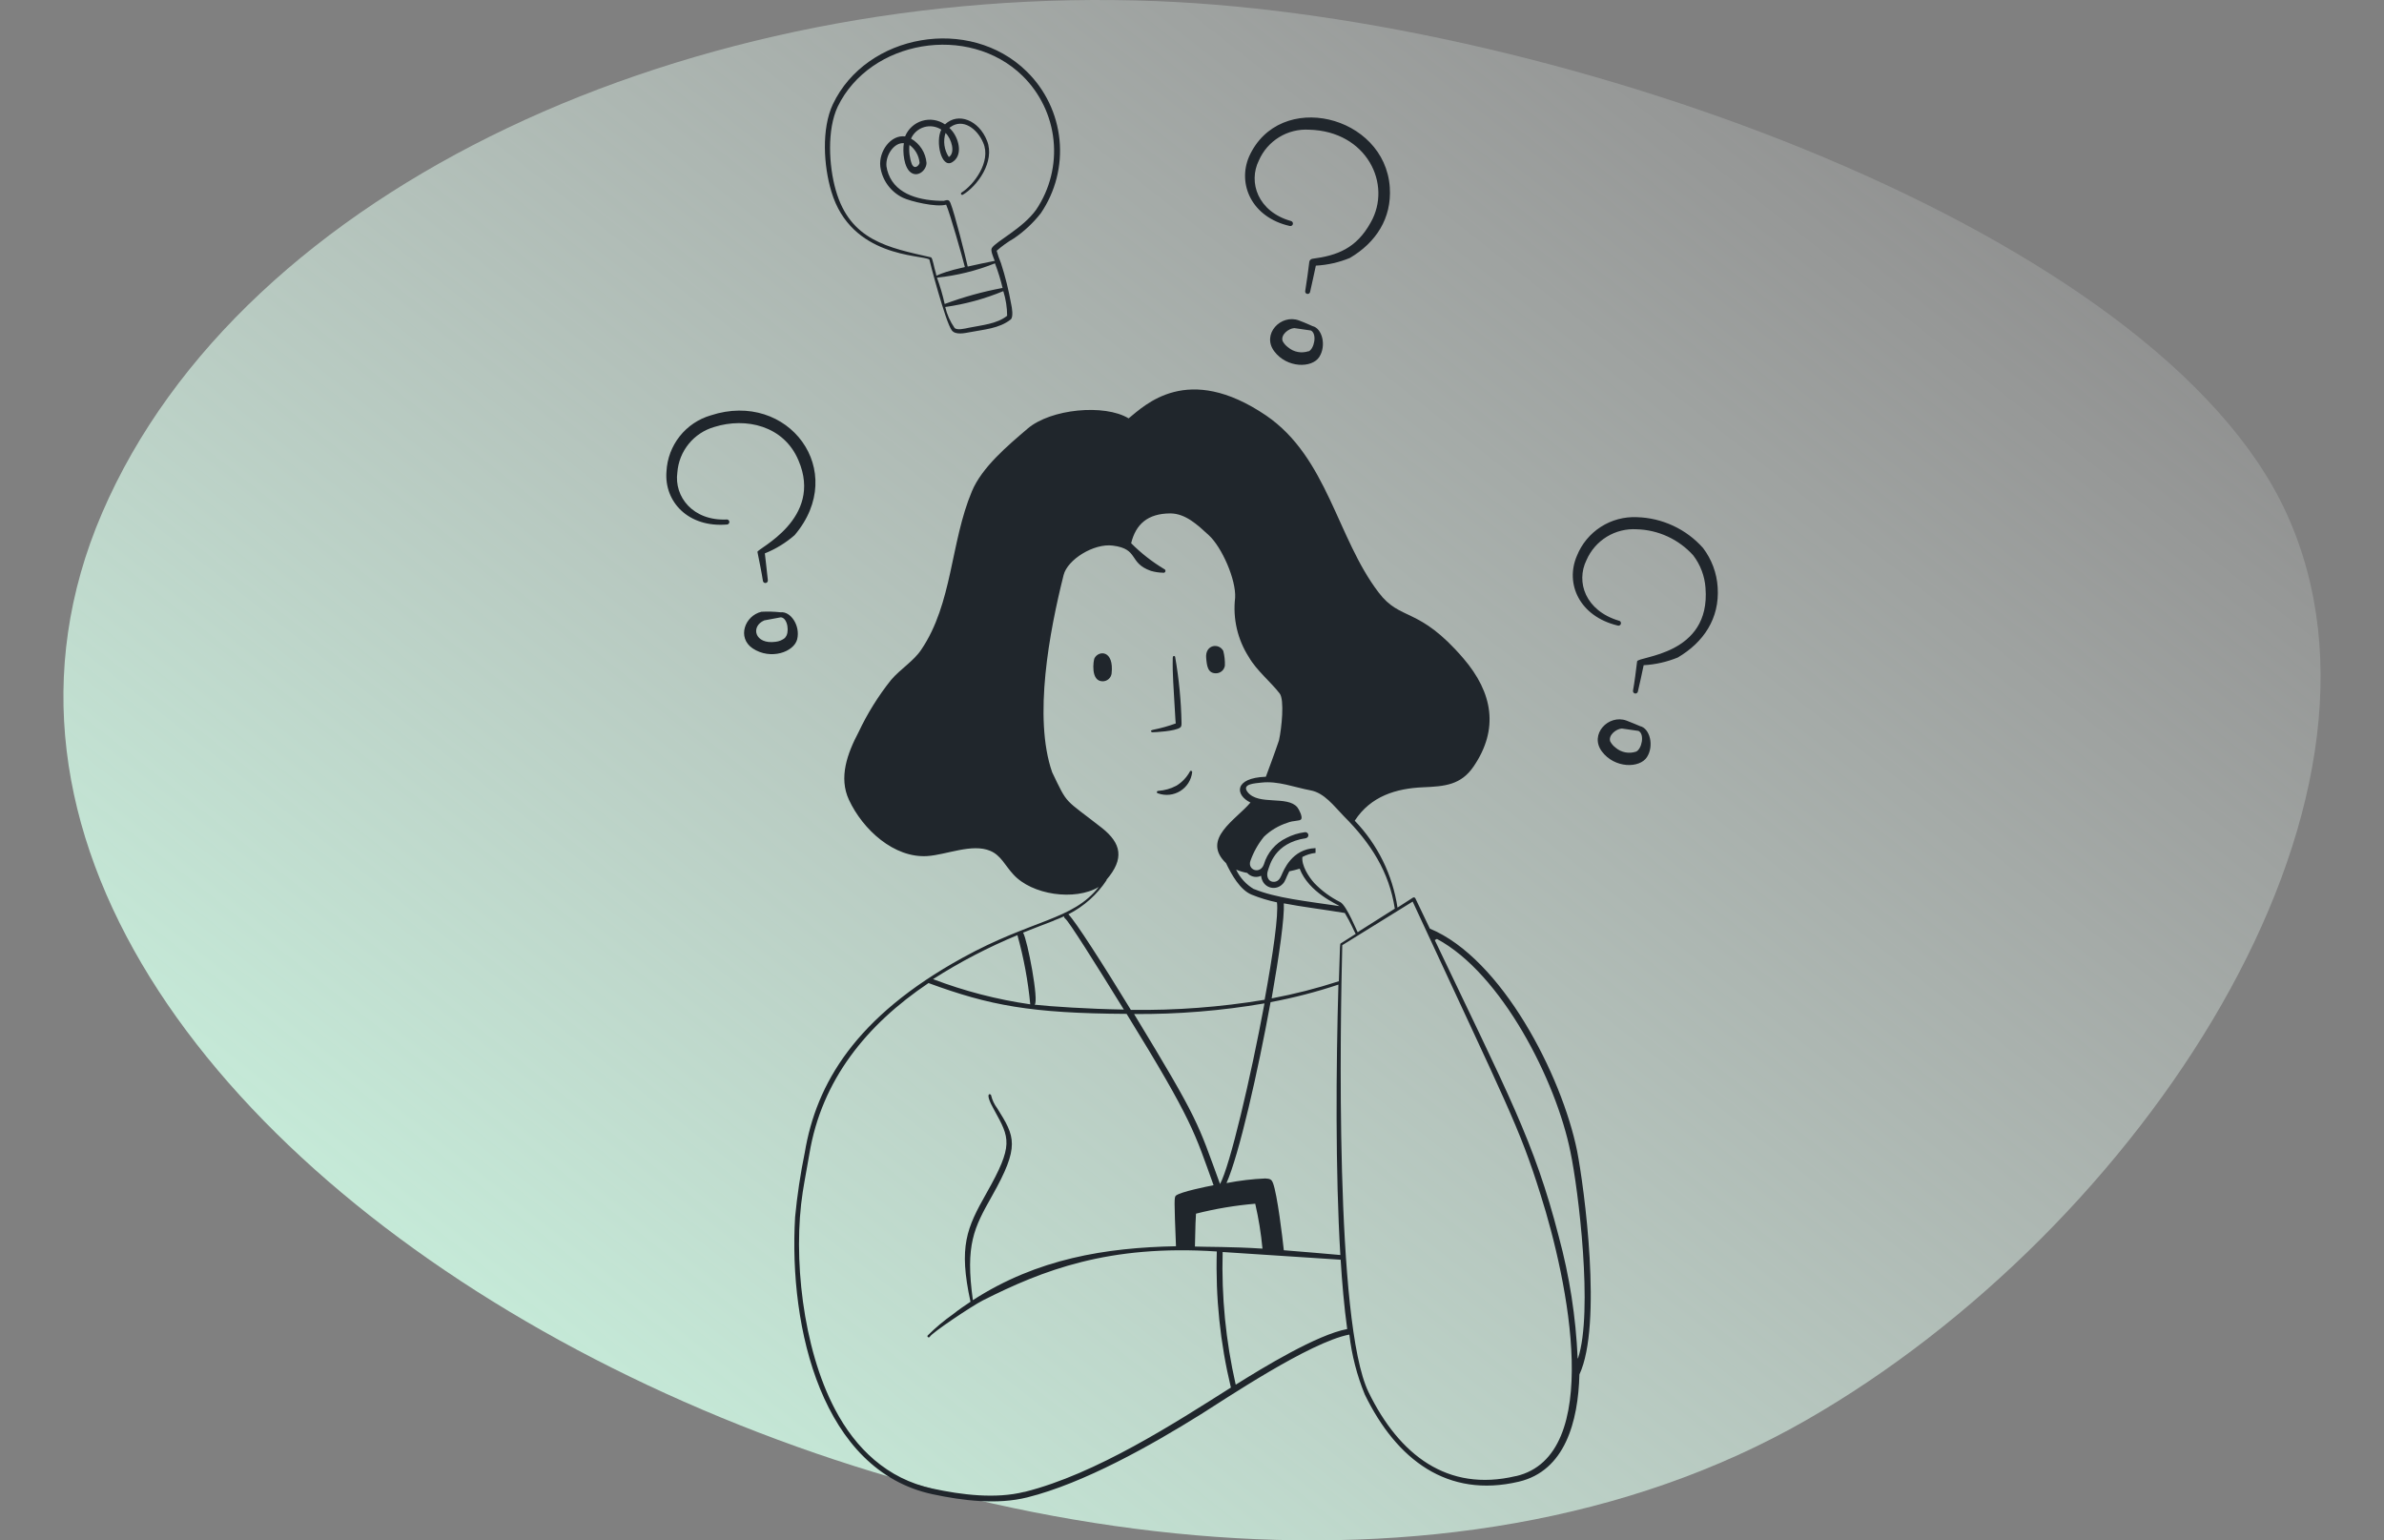 <svg width="650" height="420" viewBox="0 0 650 420" fill="none" xmlns="http://www.w3.org/2000/svg">
<rect x="0" y="0" width="650" height="420" fill="#808080" stroke="none"/>
<path fill-rule="evenodd" clip-rule="evenodd" d="M315.462 0.313C425.499 4.661 588.324 63.285 623.393 139.893C659.976 219.811 583.118 335.249 492.552 387.17C394.932 443.136 257.619 421.403 157.327 368.038C56.811 314.554 -9.522 226.746 27.828 139.893C66.056 50.998 188.539 -4.702 315.462 0.313Z" fill="url(#paint0_linear_578_3874)"/>
<path fill-rule="evenodd" clip-rule="evenodd" d="M298.414 179.466C298.12 180.033 297.259 185.766 300.64 185.766C301.231 185.768 301.802 185.556 302.249 185.17C302.697 184.785 302.99 184.251 303.076 183.666C303.79 177.24 299.59 177.261 298.414 179.466ZM328.864 179.382C329.053 181.608 329.305 183.582 331.531 183.582C332.122 183.584 332.693 183.372 333.14 182.986C333.588 182.601 333.881 182.067 333.967 181.482C334.012 180.131 333.864 178.78 333.526 177.471C332.308 175.224 328.549 175.77 328.864 179.382ZM314.164 199.668C314.815 199.668 320.464 199.395 321.787 198.366C322.186 198.072 322.144 197.505 322.144 196.98C322.018 191.023 321.442 185.085 320.422 179.214C320.422 178.899 320.149 178.836 319.981 178.878C319.813 178.92 319.729 179.214 319.75 179.718C319.75 181.44 319.603 182.028 320.212 191.667C320.611 197.967 320.443 196.203 320.569 197.253C318.6 197.975 316.578 198.544 314.521 198.954C313.156 199.248 314.122 199.668 314.164 199.668ZM320.8 214.2C319.242 215.036 317.524 215.53 315.76 215.649C315.671 215.649 315.585 215.685 315.522 215.748C315.459 215.811 315.424 215.896 315.424 215.985C315.424 216.074 315.459 216.16 315.522 216.223C315.585 216.286 315.671 216.321 315.76 216.321C316.746 216.676 317.8 216.804 318.843 216.695C319.886 216.586 320.891 216.243 321.783 215.692C322.675 215.141 323.431 214.396 323.995 213.513C324.56 212.629 324.917 211.629 325.042 210.588C325.053 210.546 325.055 210.501 325.049 210.457C325.043 210.414 325.028 210.372 325.006 210.334C324.983 210.296 324.954 210.262 324.919 210.236C324.883 210.209 324.843 210.19 324.8 210.179C324.758 210.168 324.713 210.165 324.669 210.172C324.626 210.178 324.584 210.192 324.546 210.215C324.508 210.237 324.474 210.267 324.448 210.302C324.421 210.337 324.402 210.378 324.391 210.42C323.541 211.969 322.303 213.272 320.8 214.2ZM226.678 52.248C232.075 70.287 251.164 69.405 253.39 70.749C253.39 70.959 257.758 87.78 259.522 90.09C260.509 91.371 262.882 90.867 264.457 90.573C268.153 89.838 272.437 89.607 275.566 87.108C276.364 86.457 275.902 83.811 275.692 82.908C275.023 79.132 274.097 75.407 272.92 71.757C272.457 70.656 272.064 69.527 271.744 68.376C273.193 67.093 274.769 65.96 276.448 64.995C279.219 63.108 281.683 60.806 283.756 58.17C287.766 52.296 289.578 45.197 288.875 38.12C288.173 31.042 285 24.438 279.913 19.467C264.352 4.2 236.212 9.177 227.077 28.434C223.948 35.112 224.557 45.234 226.678 52.248ZM274.6 86.1C271.807 88.347 267.691 88.641 264.1 89.376C263.134 89.586 260.845 90.153 260.236 89.376C259.048 87.661 258.193 85.738 257.716 83.706C263.156 82.94 268.476 81.486 273.55 79.38C274.236 81.555 274.59 83.82 274.6 86.1ZM273.319 78.519C267.953 79.519 262.683 80.981 257.569 82.887C257.026 80.45 256.325 78.051 255.469 75.705C260.894 75.137 266.216 73.823 271.282 71.799C272.129 74.019 272.831 76.292 273.382 78.603L273.319 78.519ZM228.4 29.085C237.199 10.899 264.1 6.3 278.8 20.685C283.578 25.372 286.567 31.581 287.249 38.239C287.932 44.896 286.265 51.583 282.538 57.141C278.905 62.265 271.555 65.793 270.421 67.641C270.022 68.292 270.757 69.951 271.219 71.127C268.825 71.589 266.2 72.156 263.848 72.681C263.218 69.804 260.278 58.191 259.186 55.461C258.766 54.369 258.388 54.453 257.275 54.768C251.143 54.768 244.402 53.214 242.239 47.439C241.978 46.762 241.794 46.058 241.693 45.339C241.399 42.315 243.793 38.787 246.439 39.039C246.061 41.349 246.439 45.759 248.413 47.082C250.387 48.405 252.613 46.305 252.613 44.415C252.501 43.053 252.058 41.737 251.322 40.585C250.587 39.432 249.581 38.476 248.392 37.8C248.722 37.051 249.211 36.382 249.826 35.84C250.44 35.298 251.165 34.897 251.95 34.663C252.735 34.429 253.562 34.369 254.372 34.486C255.183 34.604 255.958 34.896 256.645 35.343C254.986 38.577 256.645 45.99 259.585 44.247C262.525 42.504 261.559 38.22 259.732 35.847C258.85 34.692 258.661 35.007 259.102 34.671C262.525 32.172 266.41 35.07 268.048 38.871C270.4 44.1 265.36 50.547 262.168 52.5C262.09 52.548 262.034 52.624 262.012 52.713C261.991 52.801 262.005 52.895 262.052 52.973C262.1 53.051 262.176 53.107 262.265 53.129C262.353 53.15 262.447 53.136 262.525 53.088C266.431 50.799 271.366 44.058 269.119 38.388C266.872 32.718 261.223 30.534 257.653 33.915C256.754 33.299 255.728 32.891 254.651 32.724C253.574 32.556 252.473 32.632 251.429 32.947C250.385 33.261 249.425 33.806 248.619 34.54C247.814 35.275 247.184 36.181 246.775 37.191C242.869 36.687 239.572 41.244 240.013 45.381C240.25 47.21 240.941 48.95 242.023 50.443C243.105 51.936 244.544 53.134 246.208 53.928C248.182 54.873 255.196 56.595 257.968 55.797C258.934 57.897 262.441 70.224 263.071 72.807C253.747 74.907 255.637 75.894 255.175 74.529C254.629 72.828 254.293 70.329 253.831 70.161C242.239 67.536 231.781 65.604 227.875 51.849C225.964 45.192 225.46 35.322 228.4 29.085ZM247.888 39.459C248.684 40.024 249.349 40.753 249.838 41.597C250.327 42.442 250.629 43.381 250.723 44.352C250.723 44.919 249.442 46.452 248.623 44.772C247.996 43.076 247.773 41.257 247.972 39.459H247.888ZM257.8 36.246C259.48 37.884 260.53 41.706 258.703 42.819C258.07 41.861 257.66 40.773 257.503 39.636C257.347 38.498 257.448 37.34 257.8 36.246ZM194.8 116.403C203.347 113.736 213.7 116.046 217.69 125.496C224.599 141.498 206.329 149.646 206.518 150.486C206.938 152.586 207.694 156.261 208.009 158.382C208.034 158.561 208.129 158.722 208.273 158.83C208.416 158.938 208.597 158.985 208.775 158.96C208.954 158.935 209.115 158.84 209.223 158.696C209.331 158.552 209.378 158.372 209.353 158.193C209.101 156.093 208.828 153.069 208.534 150.885C211.503 149.694 214.25 148.012 216.661 145.908C231.487 128.415 214.939 106.344 193.792 113.253C190.443 114.23 187.482 116.224 185.318 118.96C183.154 121.696 181.896 125.037 181.717 128.52C181.045 136.794 187.639 143.934 198.286 143.01C198.446 142.982 198.592 142.898 198.696 142.773C198.801 142.649 198.859 142.491 198.859 142.328C198.859 142.165 198.801 142.007 198.696 141.882C198.592 141.758 198.446 141.674 198.286 141.645C188.836 142.128 183.775 135.345 184.678 128.835C184.887 125.975 185.97 123.249 187.781 121.025C189.591 118.801 192.042 117.188 194.8 116.403ZM351.649 61.614C351.827 61.662 352.017 61.636 352.176 61.544C352.336 61.451 352.452 61.299 352.499 61.121C352.547 60.943 352.521 60.753 352.429 60.593C352.336 60.434 352.184 60.318 352.006 60.27C342.913 57.708 340.288 49.665 343.228 43.764C344.373 41.129 346.301 38.909 348.75 37.407C351.199 35.904 354.052 35.191 356.92 35.364C372.712 35.763 379.642 50.295 373.72 60.669C369.793 67.767 364.543 69.678 357.823 70.56C357.611 70.59 357.414 70.688 357.262 70.84C357.111 70.991 357.013 71.188 356.983 71.4C356.752 73.332 356.248 77.133 355.87 79.338C355.834 79.514 355.869 79.697 355.967 79.846C356.066 79.996 356.219 80.1 356.395 80.136C356.57 80.173 356.753 80.138 356.903 80.039C357.052 79.941 357.157 79.787 357.193 79.611C357.676 77.343 358.327 74.676 358.768 72.429C361.958 72.258 365.096 71.548 368.05 70.329C375.169 66.129 379.495 59.493 378.928 51.093C377.605 31.374 348.835 24.318 340.561 42.693C337.348 50.169 341.254 59.262 351.649 61.614ZM468.325 160.146C468.084 156.254 466.696 152.52 464.335 149.415C462.064 146.86 459.293 144.796 456.195 143.352C453.096 141.907 449.734 141.112 446.317 141.015C442.838 140.854 439.395 141.778 436.465 143.659C433.534 145.54 431.26 148.286 429.958 151.515C426.661 159.138 430.63 168.021 440.983 170.541C441.075 170.583 441.175 170.604 441.277 170.602C441.378 170.601 441.477 170.578 441.568 170.534C441.66 170.49 441.74 170.426 441.804 170.348C441.868 170.27 441.914 170.178 441.939 170.08C441.964 169.982 441.967 169.88 441.948 169.78C441.929 169.681 441.889 169.587 441.83 169.505C441.771 169.423 441.694 169.354 441.606 169.305C441.518 169.255 441.42 169.226 441.319 169.218C432.289 166.488 429.601 158.718 432.562 152.712C433.707 150.077 435.635 147.857 438.084 146.355C440.533 144.852 443.386 144.139 446.254 144.312C449.166 144.393 452.032 145.064 454.678 146.284C457.323 147.504 459.694 149.248 461.647 151.41C463.614 153.978 464.782 157.067 465.007 160.293C466.498 178.815 446.548 178.878 446.359 180.348C446.107 182.448 445.645 186.144 445.246 188.286C445.21 188.462 445.245 188.644 445.343 188.794C445.442 188.944 445.595 189.048 445.771 189.084C445.946 189.121 446.129 189.086 446.279 188.987C446.428 188.889 446.533 188.735 446.569 188.559C447.073 186.312 447.703 183.624 448.144 181.377C451.34 181.198 454.484 180.488 457.447 179.277C464.461 175.161 468.892 168.63 468.325 160.146ZM217.354 174.3C218.257 170.562 215.548 166.635 212.86 166.95C211.117 166.762 209.361 166.713 207.61 166.803C203.053 167.895 200.911 173.859 205.195 176.778C210.109 180.054 216.472 177.786 217.354 174.3ZM214.099 173.88C213.353 174.503 212.44 174.89 211.474 174.993C205.762 175.791 204.544 170.793 208.387 169.155L212.902 168.315C214.855 168.483 215.296 172.662 214.099 173.775V173.88ZM354.127 87.36C349.234 85.575 343.942 91.098 347.407 95.76C350.872 100.422 357.739 100.422 359.713 97.314C361.687 94.206 360.49 89.502 357.844 88.914C357.613 88.809 355.786 87.969 354.127 87.36ZM356.773 95.76C355.833 96.08 354.827 96.151 353.852 95.967C352.877 95.783 351.966 95.35 351.208 94.71C350.587 94.265 350.077 93.683 349.717 93.009C349.108 91.308 351.292 89.565 352.888 89.46L357.424 90.111C359.188 91.056 358.306 95.172 356.773 95.823V95.76ZM447.157 197.988C446.737 197.799 444.574 196.896 443.461 196.476C438.547 194.691 433.276 200.214 436.741 204.876C440.206 209.538 447.052 209.538 449.047 206.43C451.042 203.322 449.824 198.576 447.157 197.988ZM446.086 204.939C445.146 205.257 444.141 205.327 443.166 205.143C442.191 204.959 441.28 204.528 440.521 203.889C439.906 203.429 439.397 202.842 439.03 202.167C438.442 200.487 440.605 198.744 442.201 198.639L446.737 199.29C448.501 200.172 447.619 204.267 446.086 204.939Z" fill="#20262C"/>
<path fill-rule="evenodd" clip-rule="evenodd" d="M430 313.825C425.8 293.161 409.462 261.325 389.848 253.198L385.9 244.945C385.872 244.885 385.831 244.832 385.78 244.789C385.73 244.746 385.671 244.715 385.607 244.697C385.543 244.679 385.476 244.675 385.411 244.685C385.346 244.695 385.283 244.719 385.228 244.756L381.028 247.465C379.694 238.551 375.621 230.273 369.373 223.777C373.741 217.036 380.734 214.978 387.958 214.663C393.943 214.411 398.353 214.054 401.818 208.93C408.685 198.808 407.068 188.938 399.004 179.53C386.719 165.208 381.889 169.492 375.904 161.575C364.522 146.707 361.939 124.72 345.181 113.275C323.761 98.763 312.211 110.461 307.717 114.073C301.144 110.083 286.486 111.469 280.186 116.866C274.831 121.444 267.733 127.366 264.982 133.981C259.123 147.946 259.753 164.473 251.185 177.136C249.085 180.286 245.494 182.407 242.953 185.389C239.465 189.762 236.498 194.526 234.112 199.585C231.004 205.465 228.631 211.996 231.466 218.086C235.267 226.234 243.772 234.004 252.844 233.416C258.094 233.059 265.045 229.909 269.98 231.988C272.92 233.206 274.054 236.041 276.28 238.414C281.32 244.021 293.08 245.722 299.59 241.837C292.429 250.951 281.509 250.636 262.462 261.136C233.23 277.222 222.562 295.492 219.433 314.203C218.236 320.024 217.353 325.905 216.787 331.822C214.981 362.335 224.242 401.017 254.272 407.422C262.504 409.186 271.933 410.32 280.081 408.283C295.516 404.44 313.933 394.045 327.457 385.603C333.757 381.676 357.067 365.947 367.903 363.889C368.555 369.493 369.968 374.983 372.103 380.206C380.776 398.035 394.657 408.577 414.103 403.999C426.703 401.038 430.294 387.619 430.63 374.767C436.951 361.201 431.932 323.695 430 313.825ZM357.34 215.503C361.078 216.196 363.64 219.703 366.412 222.559C373.741 229.888 378.781 237.742 380.293 247.759C374.224 251.623 370.276 254.059 370.192 254.185C370.108 254.311 367.189 246.877 365.425 245.974C362.786 244.663 360.392 242.909 358.348 240.787C356.773 239.044 354.841 235.978 355.093 233.668C356.209 233.074 357.427 232.696 358.684 232.555V231.253C352.195 231.442 349.969 237.364 349.381 238.687C348.961 239.632 348.373 240.577 347.029 240.43C345.685 240.283 345.202 238.729 345.706 237.343C346.21 235.957 347.428 229.867 356.017 228.544C356.124 228.528 356.228 228.492 356.321 228.437C356.415 228.382 356.497 228.309 356.562 228.222C356.627 228.135 356.675 228.036 356.702 227.931C356.729 227.826 356.736 227.717 356.72 227.609C356.705 227.501 356.669 227.398 356.614 227.304C356.559 227.211 356.486 227.129 356.399 227.064C356.312 226.998 356.213 226.951 356.108 226.924C356.003 226.897 355.893 226.89 355.786 226.906C353.988 227.134 352.246 227.682 350.641 228.523C349.198 229.227 347.917 230.224 346.88 231.449C345.842 232.675 345.071 234.102 344.614 235.642C343.606 238.519 340.078 237.238 340.918 234.76C341.763 232.349 343.021 230.104 344.635 228.124C346.427 226.415 348.58 225.13 350.935 224.365C352.783 223.609 354.358 223.966 354.778 223.357C355.198 222.748 354.211 220.711 353.707 220.102C350.998 216.868 343.207 219.661 340.225 216.049C338.314 213.676 342.325 213.592 343.942 213.382C348.478 212.878 352.783 214.642 357.34 215.503ZM365.047 267.541C359.044 269.497 352.92 271.061 346.714 272.224C348.814 260.275 350.242 250.027 350.032 246.31C354.925 247.255 360.532 247.927 366.664 248.935C368.323 251.686 369.226 253.996 369.625 254.647L365.551 257.23C365.341 257.503 365.383 256.369 365.047 267.541ZM342.241 328.21C343.171 332.242 343.83 336.332 344.215 340.453C335.605 339.907 329.032 340.012 325.798 339.886C325.924 333.985 325.987 332.158 326.092 330.919C331.392 329.575 336.793 328.669 342.241 328.21ZM309.208 276.487C321.121 276.571 333.019 275.602 344.761 273.589C341.023 293.749 335.332 317.983 332.644 322.834C326.47 305.992 327.1 305.929 309.208 276.487ZM334.408 322.561C337.81 314.938 342.976 292.195 346.42 273.253C352.688 272.078 358.869 270.478 364.921 268.465C364.27 291.145 364.081 319.453 365.446 342.196C361.456 341.839 355.66 341.335 350.032 340.894C349.675 337.492 348.268 325.648 347.071 322.54C346.756 321.7 346.378 321.364 344.971 321.322C341.459 321.475 337.963 321.89 334.513 322.561H334.408ZM341.905 242.446C339.778 241.202 338.079 239.342 337.033 237.112C338.005 237.522 339.019 237.824 340.057 238.015C340.45 238.458 340.958 238.784 341.525 238.958C342.092 239.132 342.695 239.147 343.27 239.002C344.215 238.708 343.606 238.582 344.11 239.905C344.303 240.437 344.629 240.912 345.057 241.284C345.485 241.657 346.001 241.914 346.555 242.031C347.11 242.149 347.686 242.123 348.228 241.957C348.77 241.791 349.261 241.489 349.654 241.081C350.473 240.346 350.536 239.464 351.523 237.574C352.489 237.385 353.434 237.133 354.358 236.86C356.857 243.412 364.69 246.583 365.236 247.066C356.017 245.701 347.848 244.84 342.01 242.446H341.905ZM301.648 239.926C306.688 234.088 305.659 229.909 300.472 225.772C289.972 217.54 291.274 219.745 286.864 210.547C281.677 195.616 286.15 172.096 289.993 156.787C291.043 152.587 298.204 148.093 303.412 148.765C310.636 149.689 307.612 153.49 313.786 155.653C314.858 155.966 315.966 156.135 317.083 156.157C317.149 156.177 317.219 156.185 317.288 156.178C317.357 156.172 317.424 156.152 317.485 156.12C317.547 156.088 317.601 156.044 317.646 155.991C317.69 155.938 317.724 155.876 317.744 155.81C317.765 155.744 317.772 155.674 317.766 155.605C317.76 155.536 317.74 155.469 317.708 155.408C317.676 155.346 317.632 155.292 317.579 155.247C317.525 155.203 317.464 155.169 317.398 155.149C314.123 153.184 311.104 150.821 308.41 148.114C309.691 142.885 312.946 140.029 319.057 139.987C323.257 139.987 326.575 143.179 329.557 145.909C333.169 149.206 337.054 158.11 336.76 163.003C336.096 168.672 337.425 174.396 340.519 179.194C342.619 182.848 346.567 186.019 348.919 189.106C350.221 190.828 349.465 198.514 348.709 201.895C347.722 204.856 345.622 210.505 345.139 211.786C336.361 212.101 336.739 216.805 340.939 218.821C337.012 223.525 327.415 228.754 334.282 235.348C335.752 238.435 338.104 242.656 341.254 243.937C343.489 244.843 345.801 245.545 348.163 246.037C348.625 249.292 347.113 260.065 344.803 272.602C332.75 274.606 320.543 275.527 308.326 275.353C300.745 262.942 293.206 251.182 291.295 249.292C295.538 247.135 299.143 243.906 301.753 239.926H301.648ZM287.326 250.993C291.526 249.418 289.426 249.691 290.434 250.468C291.442 251.245 298.372 262.228 306.415 275.269C296.881 275.122 286.15 274.408 282.097 273.946C283.315 272.98 280.165 256.39 278.947 254.29C281.992 253.072 284.806 252.001 287.431 250.993H287.326ZM277.393 254.941C279.12 261.124 280.293 267.449 280.9 273.841C271.838 272.542 262.95 270.239 254.398 266.974C261.726 262.286 269.457 258.259 277.498 254.941H277.393ZM279.304 406.771C271.429 408.745 262.21 407.59 254.272 405.889C241.861 403.222 233.272 394.927 227.686 384.301C218.803 367.501 216.157 342.532 218.866 325.039C219.412 321.532 220.105 318.067 220.693 314.539C224.032 294.526 236.191 279.448 253.159 268.045C269.812 274.156 281.005 276.298 307.171 276.445C325.294 305.845 325.693 308.785 330.88 323.17C329.284 323.464 321.892 324.955 320.632 325.984C320.128 326.383 320.128 327.181 320.632 339.802C301.522 340.18 282.832 343.162 265.255 354.502C263.155 339.361 265.57 334.783 270.463 326.11C278.149 312.481 276.763 309.961 271.912 302.212C271.112 301.165 270.54 299.964 270.232 298.684C270.232 298.18 268.132 297.487 271.093 302.695C275.293 310.339 276.427 312.145 268.993 325.27C263.554 334.888 261.328 339.823 264.604 354.943C263.134 355.93 261.454 357.043 259.837 358.345C257.366 360.084 255.048 362.03 252.907 364.162C252.865 364.242 252.857 364.336 252.885 364.423C252.912 364.51 252.973 364.582 253.054 364.624C253.135 364.665 253.229 364.673 253.315 364.646C253.402 364.618 253.474 364.557 253.516 364.477C254.167 363.322 265.024 356.077 267.943 354.586C284.239 346.375 302.257 339.277 331.762 341.23C331.39 353.714 332.682 366.193 335.605 378.337C320.443 387.913 298.897 401.899 279.409 406.771H279.304ZM336.907 377.497C334.209 365.654 333.017 353.518 333.358 341.377C365.236 343.477 355.24 342.805 365.53 343.477C365.908 349.609 366.475 356.266 367.315 362.377C359.083 363.91 344.278 372.94 337.012 377.497H336.907ZM413.221 402.487C394.678 406.876 381.511 396.754 373.153 379.618C363.913 360.718 365.446 278.629 365.971 257.713L385.165 245.827C411.079 301.792 414.187 307.084 420.004 325.627C427.522 349.252 437.434 396.901 413.326 402.487H413.221ZM430.147 370.357C429.66 359.112 427.928 347.955 424.981 337.093C418.324 311.2 411.121 298.222 391.192 256.327L391.78 256.012C409.378 265.42 424.288 294.631 428.194 314.14C430.336 324.325 434.431 357.631 430.252 370.357H430.147Z" fill="#20262C"/>
<defs>
<linearGradient id="paint0_linear_578_3874" x1="632.806" y1="-1.13734e-05" x2="192.928" y2="558.367" gradientUnits="userSpaceOnUse">
<stop stop-color="white" stop-opacity="0"/>
<stop offset="1" stop-color="#CAFFE5"/>
</linearGradient>
</defs>
</svg>
